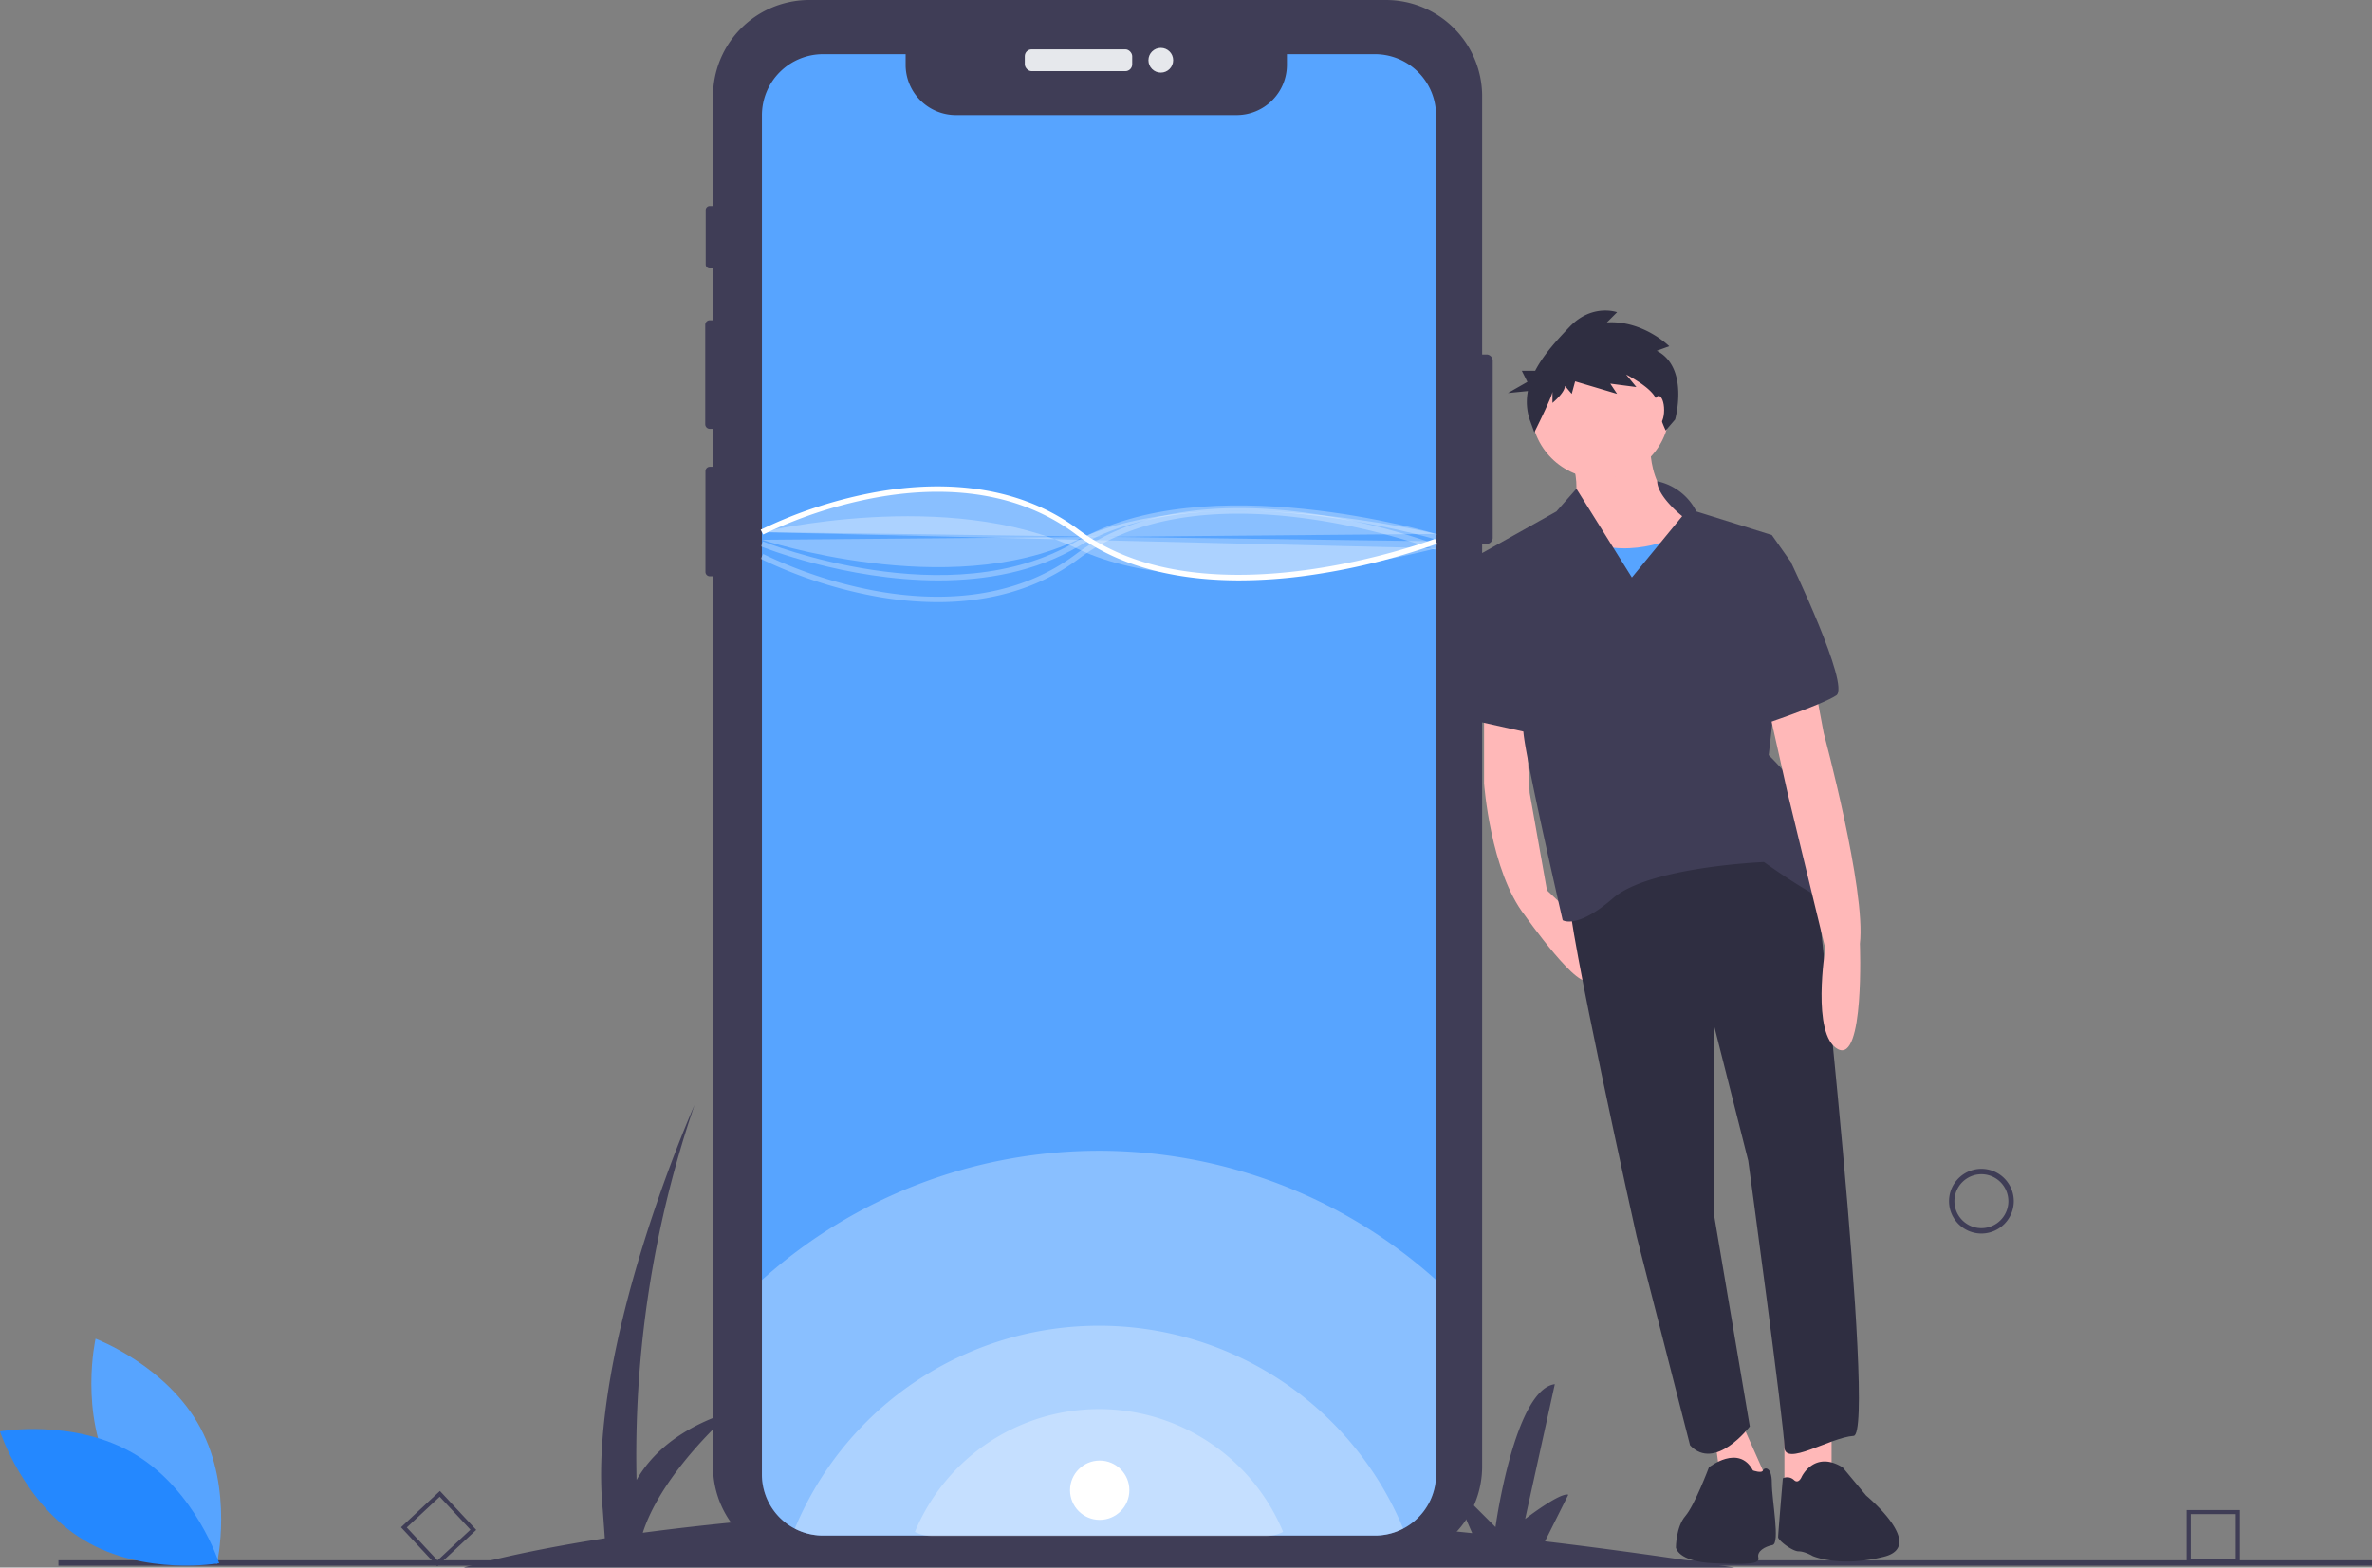 <?xml version="1.0" encoding="UTF-8" standalone="no"?>
<svg
   xmlns:dc="http://purl.org/dc/elements/1.1/"
   xmlns:cc="http://creativecommons.org/ns#"
   xmlns:rdf="http://www.w3.org/1999/02/22-rdf-syntax-ns#"
   xmlns:svg="http://www.w3.org/2000/svg"
   xmlns="http://www.w3.org/2000/svg"
   xmlns:sodipodi="http://sodipodi.sourceforge.net/DTD/sodipodi-0.dtd"
   xmlns:inkscape="http://www.inkscape.org/namespaces/inkscape"
   id="f7bb3db6-0aca-42e3-bcc4-5e9b3a55e19d"
   data-name="Layer 1"
   width="879.5"
   height="581.351"
   viewBox="0 0 879.5 581.351"
   version="1.1"
   sodipodi:docname="undraw_Mobile_application_mr4r.svg"
   inkscape:version="0.92.4 (5da689c313, 2019-01-14)">
  <rect x="0" y="0" width="879.5" height="581.351" fill="#808080" stroke="none"/>
  <defs
     id="defs3871" />
  <sodipodi:namedview
     pagecolor="#ffffff"
     bordercolor="#666666"
     borderopacity="1"
     objecttolerance="10"
     gridtolerance="10"
     guidetolerance="10"
     inkscape:pageopacity="0"
     inkscape:pageshadow="2"
     inkscape:window-width="1920"
     inkscape:window-height="1018"
     id="namedview3869"
     showgrid="false"
     inkscape:zoom="0.73019622"
     inkscape:cx="366.63892"
     inkscape:cy="397.18326"
     inkscape:window-x="-8"
     inkscape:window-y="-8"
     inkscape:window-maximized="1"
     inkscape:current-layer="f7bb3db6-0aca-42e3-bcc4-5e9b3a55e19d" />
  <title
     id="title3794">Mobile_application</title>
  <path
     d="M803.25,740.675q-36.476-5.71-70.143-9.714L741.75,713.675c-3-1-16,9-16,9l11-50c-15,2-22,53-22,53l-17-17,8.368,19.247c-68.681-7.217-127.947-9.469-177.766-8.952L535.75,704.175c-3-1-16,9-16,9l11-50c-15,2-22,53-22,53l-17-17,8.863,20.386A997.852,997.852,0,0,0,398.591,727.777c7.382-22.996,33.159-45.102,33.159-45.102-19.821,6.166-30.132,16.212-35.469,25.525A401.561,401.561,0,0,1,417.75,569.175s-40,90-34,150l.761,10.658C349.712,735.262,332.25,740.675,332.25,740.675Z"
     transform="translate(-160.25 -159.325)"
     fill="#3f3d56"
     id="path3796" />
  <path
     d="M894.922,616.811a12,12,0,1,1,12-12A12.014,12.014,0,0,1,894.922,616.811Zm0-22a10,10,0,1,0,10,10A10.011,10.011,0,0,0,894.922,594.811Z"
     transform="translate(-160.25 -159.325)"
     fill="#3f3d56"
     id="path3798" />
  <path
     d="M990.75,739.101H971.009V719.36H990.75Zm-18.223-1.519h16.704v-16.704H972.527Z"
     transform="translate(-160.25 -159.325)"
     fill="#3f3d56"
     id="path3800" />
  <path
     d="M322.394,740.181l-13.465-14.436L323.365,712.28l13.465,14.436ZM311.075,725.819l11.394,12.215,12.215-11.394L323.29,714.426Z"
     transform="translate(-160.25 -159.325)"
     fill="#3f3d56"
     id="path3802" />
  <rect
     x="21.672"
     y="578.662"
     width="857.828"
     height="2"
     fill="#3f3d56"
     id="rect3804" />
  <path
     d="M713.725,293.085v65.68a2.296,2.296,0,0,1-2.29,2.29h-1.63v342.15a35.702,35.702,0,0,1-35.7,35.7H460.315a35.693,35.693,0,0,1-35.69-35.7v-330.15h-1.18a1.618,1.618,0,0,1-1.62-1.61v-37.38a1.62,1.62,0,0,1,1.62-1.62h1.18v-14.08H423.435a1.696,1.696,0,0,1-1.69-1.7v-36.87a1.694,1.694,0,0,1,1.69-1.69H424.625v-19.22H423.415a1.498,1.498,0,0,1-1.5-1.5v-20.12a1.507,1.507,0,0,1,1.5-1.51H424.625v-40.74a35.691,35.691,0,0,1,35.69-35.69H674.105a35.7,35.7,0,0,1,35.7,35.69v95.78H711.435A2.296,2.296,0,0,1,713.725,293.085Z"
     transform="translate(-160.25 -159.325)"
     fill="#3f3d56"
     id="path3806" />
  <rect
     x="379.979"
     y="18.307"
     width="39.823"
     height="8.086"
     rx="2.542"
     fill="#e6e8ec"
     id="rect3808" />
  <circle
     cx="430.41"
     cy="22.35"
     r="4.587"
     fill="#e6e8ec"
     id="circle3810" />
  <path
     d="M692.71,202.075v504.09a22.58,22.58,0,0,1-7.96,17.23,22.642,22.642,0,0,1-14.69,5.41H465.41a22.587,22.587,0,0,1-10.46-2.55,21.155,21.155,0,0,1-2.2-1.3,22.668,22.668,0,0,1-9.99-18.79v-504.09a22.649,22.649,0,0,1,22.65-22.65h30.63v3.93a18.65,18.65,0,0,0,18.65,18.65H618.77a18.65,18.65,0,0,0,18.65-18.65v-3.93h32.64A22.643,22.643,0,0,1,692.71,202.075Z"
     transform="translate(-160.25 -159.325)"
     fill="#6c63ff"
     id="path3812"
     style="fill:#57a4ff;fill-opacity:1" />
  <path
     d="M692.71,634.005v72.16a22.58,22.58,0,0,1-7.96,17.23,22.642,22.642,0,0,1-14.69,5.41H465.41a22.587,22.587,0,0,1-10.46-2.55,21.155,21.155,0,0,1-2.2-1.3,22.668,22.668,0,0,1-9.99-18.79v-72.13a186.971,186.971,0,0,1,249.95-.03Z"
     transform="translate(-160.25 -159.325)"
     fill="#fff"
     opacity="0.3"
     id="path3814" />
  <path
     d="M680.54,726.235a22.41,22.41,0,0,1-10.48,2.57H465.41a22.587,22.587,0,0,1-10.46-2.55,122.161,122.161,0,0,1,225.59-.02Z"
     transform="translate(-160.25 -159.325)"
     fill="#fff"
     opacity="0.3"
     id="path3816" />
  <path
     d="M636,727.445A13.561,13.561,0,0,1,629.658,729H505.82a13.668,13.668,0,0,1-6.33-1.543A73.923,73.923,0,0,1,636,727.445Z"
     transform="translate(-160.25 -159.325)"
     fill="#fff"
     opacity="0.3"
     id="path3818" />
  <path
     d="M619.796,374.575c-20.529,0-43.058-3.909-60.646-17.1-24.487-18.365-54.657-17.385-75.653-13.328a164.863,164.863,0,0,0-40.274,13.415l-.925-1.773a166.957,166.957,0,0,1,40.768-13.595c21.409-4.144,52.197-5.134,77.285,13.682,47,35.25,131.158,3.59,132.001,3.268l.717,1.867a242.355,242.355,0,0,1-48.706,11.857A186.202,186.202,0,0,1,619.796,374.575Z"
     transform="translate(-160.25 -159.325)"
     fill="#fff"
     id="path3820" />
  <path
     d="M442.75,356.675s69-16.712,117,6.17,133-.17,133-.17"
     transform="translate(-160.25 -159.325)"
     fill="#fff"
     opacity="0.3"
     id="path3822" />
  <path
     d="M507.891,382.636a131.456,131.456,0,0,1-24.826-2.479A166.957,166.957,0,0,1,442.297,366.562l.925-1.773a164.862,164.862,0,0,0,40.274,13.415c20.996,4.057,51.166,5.037,75.653-13.328,25.066-18.8,60.177-18.747,85.212-15.392a242.355,242.355,0,0,1,48.706,11.857l-.717,1.867c-.845-.324-85.001-31.983-132.001,3.268C543.898,378.814,524.993,382.636,507.891,382.636Z"
     transform="translate(-160.25 -159.325)"
     fill="#fff"
     opacity="0.3"
     id="path3824" />
  <path
     d="M508.231,374.584c-34.634,0-65.391-12.425-65.852-12.615l.762-1.85c.685.282,69.088,27.899,116.1.064,47.825-28.32,132.906-3.041,133.759-2.782l-.58,1.914c-.845-.256-85.093-25.281-132.161,2.589C544.197,371.415,525.719,374.584,508.231,374.584Z"
     transform="translate(-160.25 -159.325)"
     fill="#fff"
     opacity="0.3"
     id="path3826" />
  <path
     d="M442.76,359.505s68.99,22.882,116.99,0,132.96-2.162,132.96-2.162"
     transform="translate(-160.25 -159.325)"
     fill="#fff"
     opacity="0.3"
     id="path3828" />
  <path
     d="M710.519,420.725v29.153s2.332,32.651,15.159,48.977c0,0,20.99,29.736,23.905,23.322l-3.59-21.115-12.152-11.536-6.414-36.149-1.749-32.651Z"
     transform="translate(-160.25 -159.325)"
     fill="#ffb8b8"
     id="path3830" />
  <polygon
     points="679.124 524.941 679.124 546.514 661.633 552.928 661.633 527.856 679.124 524.941"
     fill="#ffb8b8"
     id="polygon3832" />
  <polygon
     points="643.558 522.609 655.219 548.846 638.894 555.843 635.395 530.189 643.558 522.609"
     fill="#ffb8b8"
     id="polygon3834" />
  <path
     d="M832.961,480.779s23.322,210.483,14.576,211.066-25.654,11.661-25.654,4.081S808.472,589.811,808.472,589.811L795.645,539.085V609.052l13.41,79.296s-12.827,16.909-22.156,6.997l-19.824-77.546S740.838,500.02,742.004,490.691C742.004,490.691,802.059,439.382,832.961,480.779Z"
     transform="translate(-160.25 -159.325)"
     fill="#2f2e41"
     id="path3836" />
  <path
     d="M828.296,707.005s4.664-9.912,15.159-3.498l8.746,10.495S874.75,732.675,858.75,736.675c-16.491,4.123-26.372-.263-26.372-.263s-2.915-1.749-5.247-1.749-7.58-4.081-7.58-5.248,1.749-21.827,1.749-21.827a3.677,3.677,0,0,1,4.081.583C827.13,709.92,828.296,707.005,828.296,707.005Z"
     transform="translate(-160.25 -159.325)"
     fill="#2f2e41"
     id="path3838" />
  <path
     d="M793.896,703.507s11.078-8.746,16.326,1.166c0,0,3.304,1.166,3.693,0s3.304-1.749,3.304,4.664,3.166,22.41.251,22.993-5.831,2.332-5.247,4.664-3.166,2.661-16.576,2.078-13.993-5.831-13.993-5.831,0-7.58,3.498-11.661S793.896,703.507,793.896,703.507Z"
     transform="translate(-160.25 -159.325)"
     fill="#2f2e41"
     id="path3840" />
  <path
     d="M772.323,321.605s-2.915,21.573,15.742,29.153-41.397,32.651-47.228,18.075,1.166-19.241,1.166-19.241,5.831-5.831.583-21.573Z"
     transform="translate(-160.25 -159.325)"
     fill="#ffb8b8"
     id="path3842" />
  <circle
     cx="593.415"
     cy="151.785"
     r="25.654"
     fill="#ffb8b8"
     id="circle3844" />
  <path
     d="M783.401,357.755s-17.492,9.329-34.4,2.332-16.326,23.322-16.326,23.322l8.746,22.739,60.638-5.831-4.081-34.983Z"
     transform="translate(-160.25 -159.325)"
     fill="#f2f2f2"
     id="path3846"
     style="fill:#57a4ff;fill-opacity:1" />
  <path
     d="M774.711,337.804a21.166,21.166,0,0,1,14.521,11.205l27.987,8.746,6.997,9.912-8.163,71.716s15.159,14.576,15.159,22.739,18.658,36.149,9.329,32.651-26.238-15.743-26.238-15.743-42.563,1.749-55.973,13.41-18.658,8.163-18.658,8.163-13.993-60.638-14.576-69.967-16.909-65.302-16.909-65.302l29.153-16.326,7.425-8.425,20.561,32.913L783.984,350.758S774.766,343.508,774.711,337.804Z"
     transform="translate(-160.25 -159.325)"
     fill="#3f3d56"
     id="path3848" />
  <path
     d="M832.961,412.562l3.498,18.658s15.743,58.306,13.41,78.129c0,0,1.749,44.312-8.163,39.065s-4.664-37.316-4.664-37.316L823.049,453.376l-7.58-33.817Z"
     transform="translate(-160.25 -159.325)"
     fill="#ffb8b8"
     id="path3850" />
  <path
     d="M818.384,364.168l5.831,3.498s22.156,46.061,16.909,49.56S813.137,428.304,813.137,428.304Z"
     transform="translate(-160.25 -159.325)"
     fill="#3f3d56"
     id="path3852" />
  <polygon
     points="561.93 206.01 548.228 205.718 545.022 211.257 549.103 267.814 570.093 272.478 561.93 206.01"
     fill="#3f3d56"
     id="polygon3854" />
  <path
     d="M774.556,289.413l4.624-1.681s-9.668-9.669-23.12-8.828l3.783-3.783s-9.248-3.363-17.656,5.465c-4.42,4.641-9.533,10.095-12.721,16.24h-4.952l2.067,4.134-7.234,4.134,7.425-.743a20.859,20.859,0,0,0,.702,10.706l1.681,4.624s6.726-13.452,6.726-15.133v4.204s4.624-3.783,4.624-6.306l2.522,2.943,1.261-4.624,15.554,4.624-2.522-3.783,9.669,1.261-3.783-4.624s10.93,5.465,11.35,10.089,3.306,10.652,3.306,10.652l3.498-4.081S786.747,295.719,774.556,289.413Z"
     transform="translate(-160.25 -159.325)"
     fill="#2f2e41"
     id="path3856" />
  <ellipse
     cx="614.988"
     cy="152.077"
     rx="2.041"
     ry="5.247"
     fill="#ffb8b8"
     id="ellipse3858" />
  <path
     d="M201.884,706.341c12.428,23.049,38.806,32.944,38.806,32.944s6.227-27.475-6.201-50.524-38.806-32.944-38.806-32.944S189.456,683.292,201.884,706.341Z"
     transform="translate(-160.25 -159.325)"
     fill="#3f3d56"
     id="path3860"
     style="fill:#57a4ff;fill-opacity:1" />
  <path
     d="M210.427,698.758c22.438,13.5,31.08,40.314,31.08,40.314s-27.738,4.927-50.177-8.573S160.25,690.185,160.25,690.185,187.988,685.258,210.427,698.758Z"
     transform="translate(-160.25 -159.325)"
     fill="#6c63ff"
     id="path3862"
     style="fill:#2488ff;fill-opacity:1" />
  <path
     d="M442.76,356.675s68.99-36,116.99,0,132.96,3.402,132.96,3.402"
     transform="translate(-160.25 -159.325)"
     fill="#fff"
     opacity="0.3"
     id="path3864" />
  <circle
     cx="407.75"
     cy="552.675"
     r="11"
     fill="#fff"
     id="circle3866" />
</svg>
